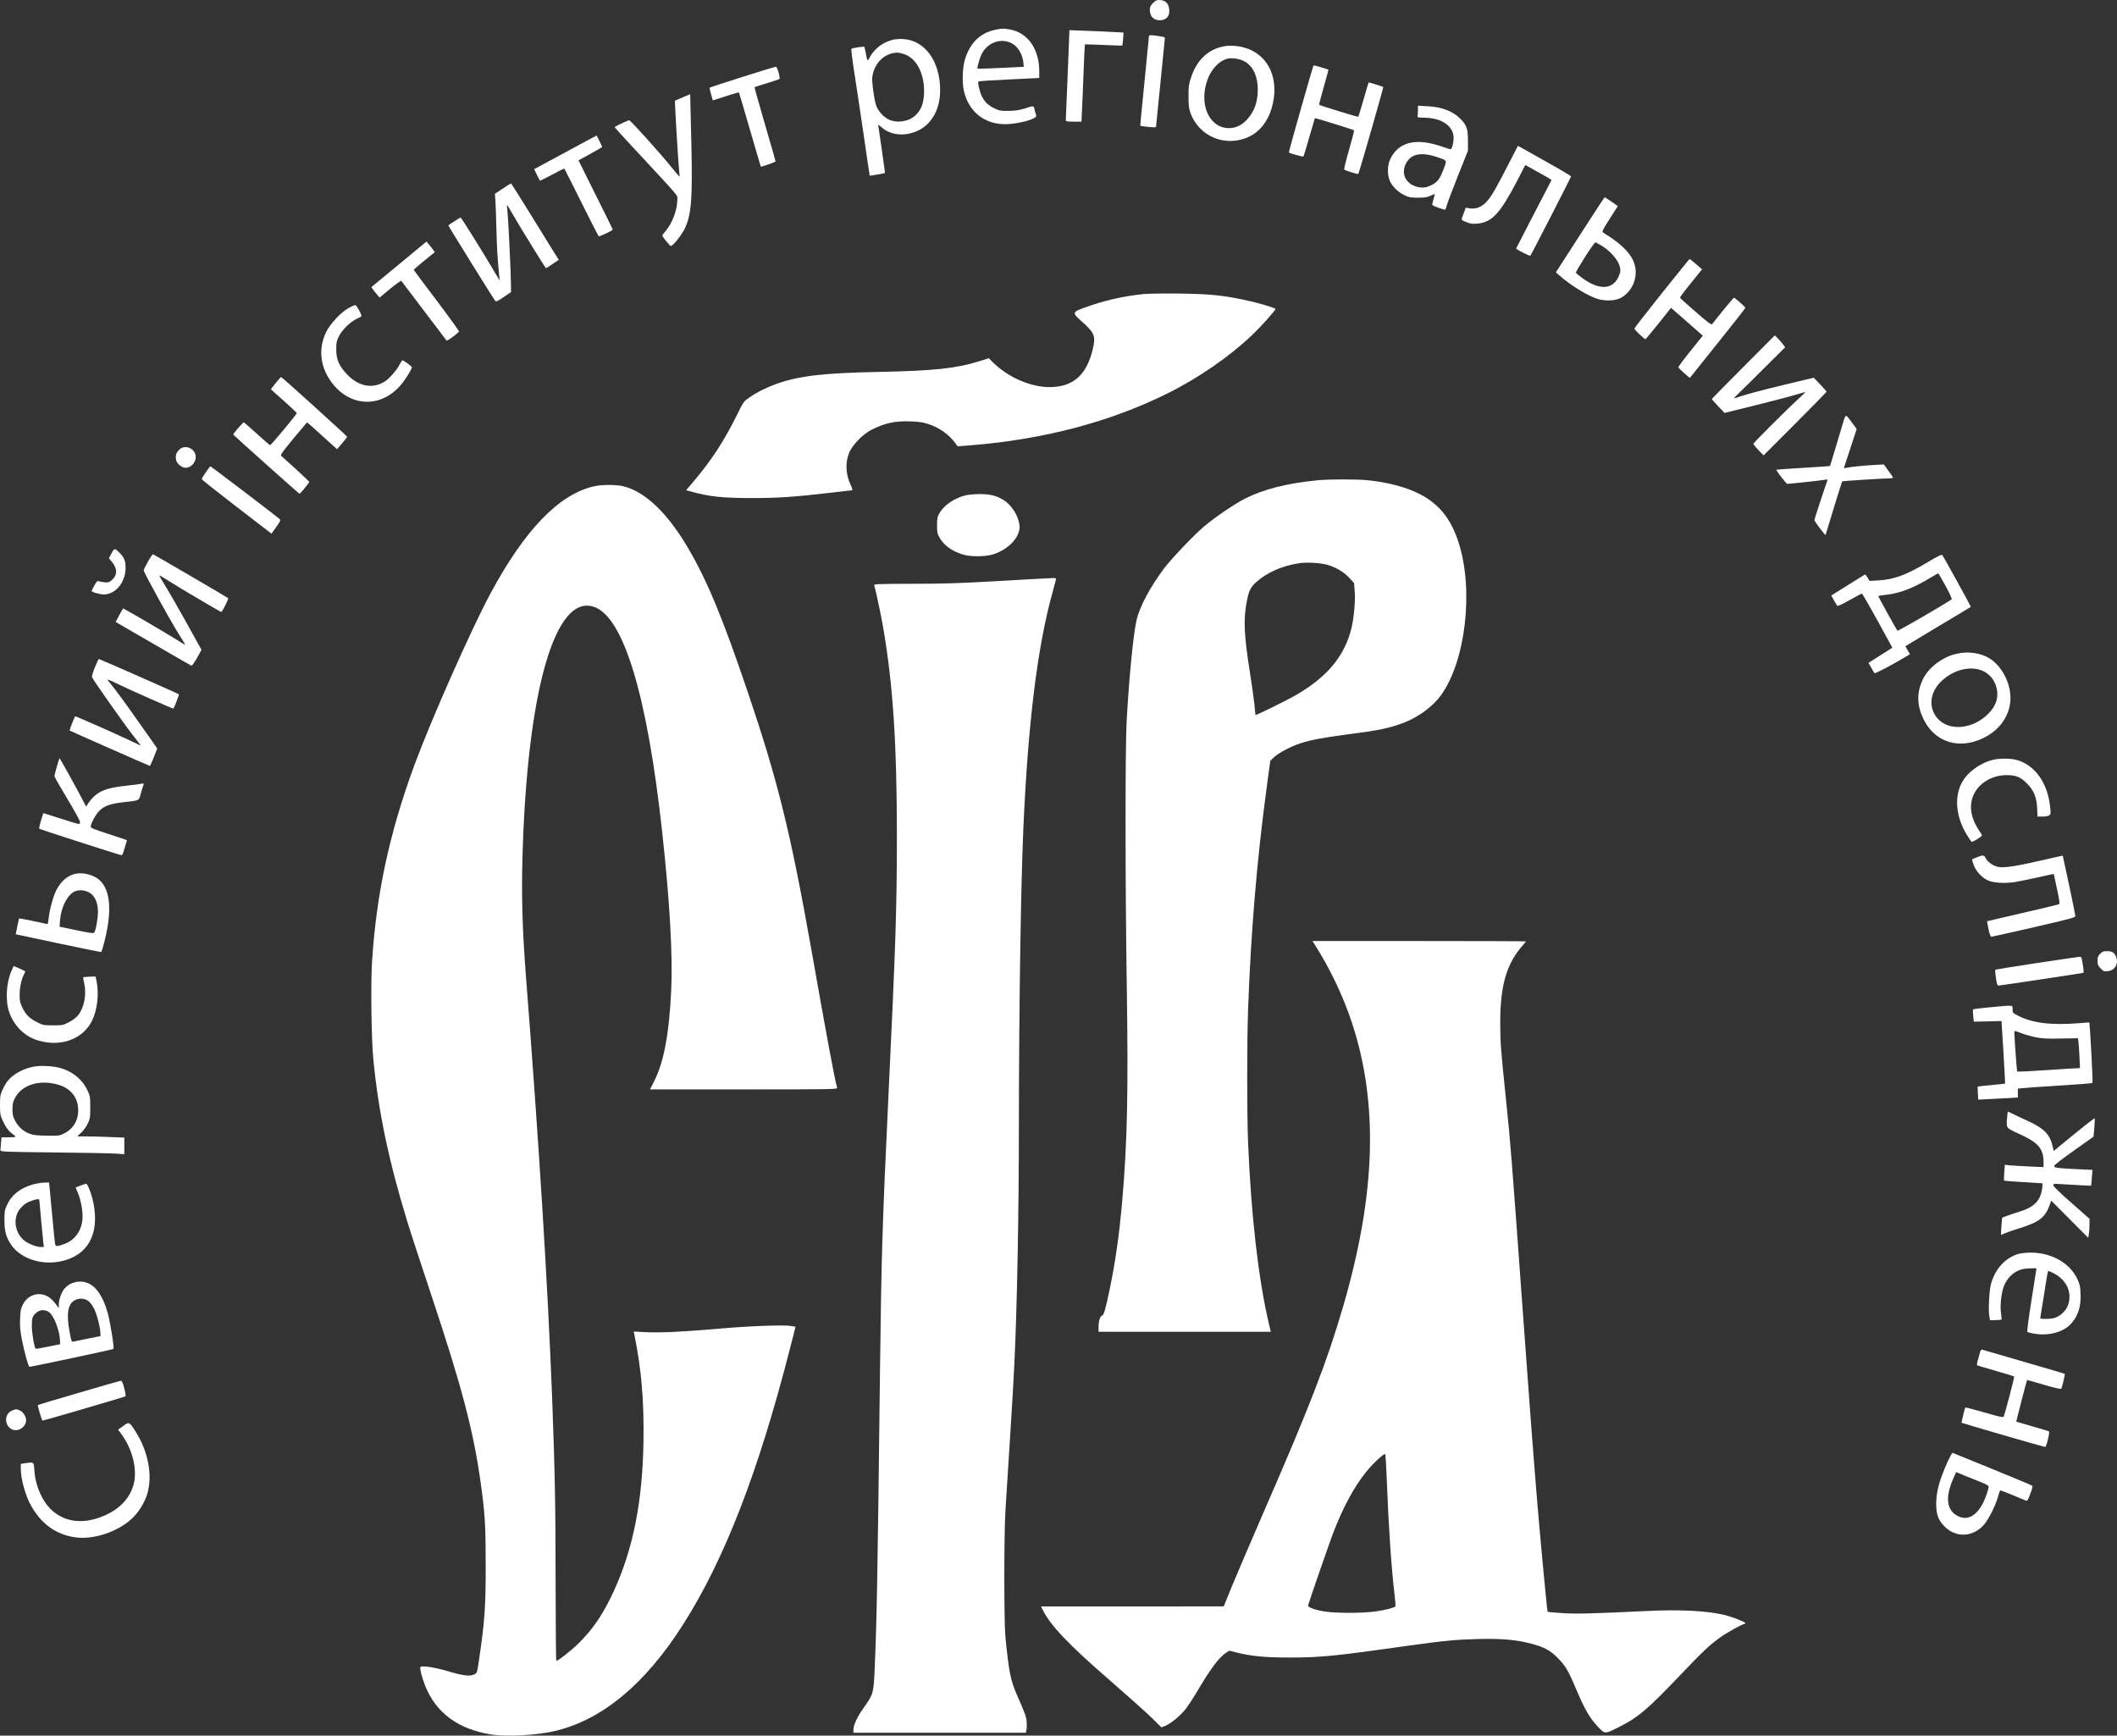 <svg width="222" height="182" viewBox="0 0 222 182" fill="none" xmlns="http://www.w3.org/2000/svg">
<rect x="0" y="0" width="222" height="182" fill="#333333" stroke="none"/>
<path d="M120.895 0.329C120.654 0.58 120.58 0.735 120.58 1.015C120.58 1.721 120.951 2.117 121.628 2.126C122.231 2.126 122.621 1.759 122.621 1.17C122.621 0.406 122.25 0 121.545 0C121.285 0 121.136 0.078 120.895 0.329Z" fill="white"/>
<path d="M104.286 3.141C102.773 3.48 101.725 4.514 101.205 6.176C100.927 7.046 100.871 8.689 101.085 9.568C101.641 11.898 103.506 13.222 105.919 12.999C107.357 12.864 108.777 12.41 108.665 12.12C108.628 12.033 108.563 11.762 108.498 11.53C108.387 11.047 108.471 11.057 107.357 11.405C106.902 11.55 106.429 11.617 105.78 11.627C104.945 11.636 104.796 11.617 104.286 11.366C103.646 11.066 103.247 10.68 102.959 10.09C102.736 9.646 102.504 8.64 102.606 8.544C102.634 8.505 104.091 8.409 105.826 8.331L108.981 8.177V7.442C108.981 5.171 107.793 3.451 105.965 3.103C105.288 2.967 105 2.977 104.286 3.141ZM106.104 4.543C106.773 4.9 107.264 5.741 107.329 6.669L107.357 7.007L104.945 7.123C103.618 7.181 102.523 7.22 102.504 7.2C102.421 7.113 102.801 5.896 103.024 5.519C103.692 4.398 105.028 3.972 106.104 4.543Z" fill="white"/>
<path d="M112.136 3.441C112.136 3.595 112.052 5.702 111.95 8.118C111.848 10.534 111.765 12.574 111.765 12.632C111.765 12.728 111.987 12.757 112.59 12.757H113.407L113.463 11.569C113.5 10.921 113.574 9.104 113.63 7.538C113.695 5.973 113.75 4.668 113.769 4.658C113.778 4.639 114.66 4.668 115.727 4.716C116.785 4.765 117.675 4.794 117.694 4.774C117.712 4.755 117.75 4.446 117.777 4.078L117.814 3.412L116.673 3.354C116.042 3.315 114.762 3.257 113.834 3.228L112.136 3.16V3.441Z" fill="white"/>
<path d="M120.487 3.769C120.487 3.827 120.273 5.973 120.023 8.524C119.763 11.076 119.559 13.183 119.577 13.192C119.596 13.212 119.967 13.26 120.422 13.308C120.978 13.366 121.229 13.366 121.229 13.289C121.229 13.241 121.442 11.143 121.693 8.65C121.943 6.147 122.157 4.059 122.157 3.991C122.157 3.885 121.971 3.837 120.978 3.711C120.635 3.673 120.487 3.692 120.487 3.769Z" fill="white"/>
<path d="M93.494 4.204C92.464 4.503 91.611 5.199 91.165 6.089C90.971 6.465 90.952 6.446 90.785 5.557C90.729 5.238 90.664 4.948 90.646 4.919C90.609 4.851 89.374 5.025 89.282 5.122C89.245 5.161 89.374 6.253 89.579 7.548C89.783 8.843 90.228 11.82 90.572 14.159C90.906 16.497 91.193 18.421 91.202 18.421C91.221 18.45 92.771 18.179 92.798 18.14C92.817 18.131 92.659 17.01 92.464 15.657C92.26 14.303 92.093 13.153 92.093 13.105C92.093 13.066 92.251 13.173 92.436 13.337C93.763 14.555 96.204 14.274 97.493 12.757C98.217 11.907 98.588 10.805 98.588 9.442C98.588 6.446 96.993 4.223 94.728 4.098C94.246 4.069 93.828 4.107 93.494 4.204ZM94.775 5.663C96.12 6.079 96.983 7.77 96.9 9.819C96.853 10.873 96.566 11.597 95.972 12.119C95.239 12.777 94.023 12.941 93.16 12.515C92.622 12.245 92.037 11.578 91.871 11.037C91.648 10.331 91.416 8.601 91.472 8.099C91.639 6.668 92.724 5.576 94.051 5.518C94.181 5.509 94.506 5.576 94.775 5.663Z" fill="white"/>
<path d="M128.503 4.833C126.759 5.094 125.506 6.244 124.885 8.167C124.662 8.843 124.625 9.095 124.634 10.1C124.634 11.037 124.671 11.366 124.829 11.81C125.72 14.352 128.587 15.502 131.027 14.314C132.113 13.782 132.92 12.767 133.338 11.395C134.247 8.389 133.078 5.731 130.508 4.997C129.84 4.804 129.088 4.746 128.503 4.833ZM130.545 6.456C131.408 6.959 131.899 8.012 131.899 9.375C131.899 10.67 131.556 11.656 130.805 12.497C130.239 13.125 129.617 13.434 128.875 13.434C126.805 13.434 125.692 10.941 126.62 8.36C127 7.307 127.77 6.456 128.596 6.186C129.107 6.021 130.016 6.147 130.545 6.456Z" fill="white"/>
<path d="M137.718 6.93C137.616 7.152 135.12 15.947 135.157 15.986C135.24 16.082 136.632 16.459 136.678 16.411C136.716 16.382 136.994 15.464 137.3 14.381C137.606 13.309 137.875 12.41 137.885 12.39C137.922 12.352 141.921 13.598 141.995 13.666C142.023 13.695 141.782 14.623 141.466 15.715C141.151 16.817 140.919 17.745 140.965 17.783C141.067 17.89 142.394 18.296 142.441 18.238C142.524 18.151 145.094 9.172 145.057 9.124C145.002 9.075 143.554 8.621 143.517 8.65C143.508 8.66 143.266 9.462 142.988 10.438C142.71 11.414 142.459 12.226 142.441 12.245C142.403 12.294 138.404 11.066 138.339 10.989C138.311 10.96 138.525 10.129 138.813 9.133C139.1 8.138 139.323 7.316 139.304 7.307C139.258 7.268 137.894 6.862 137.82 6.862C137.783 6.862 137.736 6.891 137.718 6.93Z" fill="white"/>
<path d="M77.878 8.06C76.003 8.65 74.454 9.162 74.426 9.191C74.398 9.22 74.463 9.53 74.565 9.877L74.751 10.525L75.215 10.38C75.474 10.293 76.087 10.1 76.569 9.945C77.061 9.79 77.469 9.675 77.488 9.694C77.507 9.703 78.017 11.453 78.638 13.579C79.251 15.696 79.77 17.445 79.78 17.464C79.835 17.522 81.329 17 81.329 16.923C81.329 16.875 80.828 15.116 80.207 12.999C79.594 10.892 79.103 9.153 79.121 9.143C79.14 9.124 79.706 8.95 80.383 8.737C81.06 8.534 81.663 8.331 81.728 8.292C81.849 8.215 81.524 7.036 81.376 6.997C81.32 6.988 79.752 7.461 77.878 8.06Z" fill="white"/>
<path d="M71.596 10.206C71.169 10.38 70.798 10.544 70.78 10.564C70.743 10.612 71.105 16.768 71.207 17.783C71.253 18.179 71.272 18.518 71.262 18.537C71.253 18.547 70.956 18.199 70.603 17.764C69.351 16.189 66.075 12.555 65.964 12.603C65.157 12.931 64.442 13.279 64.461 13.347C64.479 13.386 65.426 14.439 66.586 15.676C71.466 20.934 71.03 20.422 71.03 20.915C71.03 21.968 70.52 23.369 69.833 24.181C69.62 24.423 69.453 24.655 69.453 24.693C69.453 24.809 70.242 25.795 70.344 25.795C70.557 25.814 71.494 24.635 71.819 23.949C72.496 22.5 72.626 20.905 72.506 15.319C72.459 13.192 72.413 11.095 72.394 10.66L72.376 9.877L71.596 10.206Z" fill="white"/>
<path d="M148.694 11.578C148.694 11.849 148.676 12.129 148.648 12.197C148.602 12.303 148.75 12.332 149.363 12.342C151.209 12.361 152.452 13.241 152.434 14.507C152.425 15 152.248 15.657 152.128 15.657C152.081 15.657 151.682 15.531 151.228 15.377C148.527 14.429 146.681 14.864 145.809 16.643C145.493 17.271 145.456 18.276 145.725 18.923C145.976 19.532 146.579 20.131 147.284 20.47C147.739 20.692 147.943 20.731 148.694 20.731C149.409 20.731 149.659 20.692 150.021 20.518C150.263 20.402 150.457 20.334 150.457 20.363C150.457 20.383 150.392 20.653 150.309 20.943C150.225 21.233 150.179 21.485 150.198 21.494C150.402 21.659 151.506 22.045 151.562 21.977C151.599 21.929 151.682 21.697 151.747 21.456C151.812 21.214 152.332 19.842 152.898 18.411L153.937 15.802V14.739C153.937 13.511 153.816 13.163 153.185 12.496C152.406 11.685 151.209 11.211 149.743 11.143L148.694 11.085V11.578ZM150.689 16.469C151.784 16.836 151.747 16.768 151.395 17.706C151.023 18.701 150.754 19.078 150.198 19.368C149.604 19.668 149.242 19.735 148.694 19.61C147.479 19.339 146.913 18.315 147.386 17.251C147.878 16.15 148.954 15.889 150.689 16.469Z" fill="white"/>
<path d="M59.283 15.976L56.017 17.735L56.295 18.315C56.453 18.634 56.592 18.914 56.62 18.943C56.638 18.962 57.214 18.682 57.9 18.315C58.578 17.938 59.153 17.657 59.181 17.686C59.209 17.715 60.007 19.3 60.962 21.214C61.918 23.128 62.734 24.732 62.772 24.771C62.837 24.848 64.256 24.172 64.256 24.065C64.256 24.036 63.449 22.393 62.456 20.422L60.665 16.817L61.899 16.14C62.586 15.763 63.143 15.435 63.143 15.406C63.143 15.348 62.586 14.207 62.558 14.207C62.549 14.207 61.074 15 59.283 15.976Z" fill="white"/>
<path d="M158.372 16.855C156.823 19.871 156.424 20.567 155.895 21.146C155.385 21.717 154.735 21.968 154.086 21.842L153.705 21.775L153.529 22.268C153.427 22.538 153.325 22.828 153.288 22.925C153.241 23.05 153.343 23.128 153.77 23.292C154.216 23.466 154.42 23.495 154.939 23.447C156.47 23.302 157.315 22.384 159.143 18.875L159.95 17.3L160.933 17.851C161.472 18.15 162.093 18.498 162.316 18.624L162.706 18.866L162.223 19.803C161.963 20.315 161.128 21.92 160.367 23.379C159.616 24.838 158.994 26.047 158.994 26.056C158.994 26.153 160.414 26.878 160.479 26.81C160.599 26.675 164.747 18.595 164.747 18.498C164.747 18.45 163.494 17.706 161.963 16.855L159.18 15.29L158.372 16.855Z" fill="white"/>
<path d="M52.723 19.774L51.897 20.325L51.953 21.059C51.98 21.465 52.027 22.789 52.055 24.017C52.11 26.017 52.166 27.052 52.342 28.849L52.398 29.429L51.776 28.376C50.728 26.578 48.371 22.809 48.297 22.809C48.25 22.809 47.137 23.524 47.016 23.63C46.979 23.659 51.804 31.42 51.943 31.565C52.027 31.652 52.25 31.546 52.825 31.149L53.586 30.627V29.98C53.586 28.83 53.307 23.07 53.224 22.277C53.178 21.852 53.15 21.494 53.159 21.475C53.178 21.465 53.493 21.987 53.864 22.635C54.606 23.92 57.195 28.124 57.26 28.124C57.279 28.124 57.585 27.931 57.938 27.689L58.596 27.245L58.058 26.394C57.771 25.921 56.657 24.123 55.581 22.383C54.514 20.654 53.614 19.242 53.586 19.233C53.558 19.233 53.168 19.474 52.723 19.774Z" fill="white"/>
<path d="M165.693 24.626L163.16 28.559L163.466 28.83C164.682 29.922 166.621 31.101 167.623 31.372C168.486 31.604 169.507 31.526 170.054 31.188C171.391 30.376 171.901 28.666 171.242 27.274C170.787 26.336 169.785 25.409 168.124 24.394C167.967 24.297 168.013 24.181 168.802 22.944L169.655 21.61L168.987 21.146C168.616 20.895 168.301 20.683 168.273 20.683C168.245 20.692 167.085 22.461 165.693 24.626ZM167.976 25.776C169.201 26.549 170.027 27.718 169.906 28.492C169.878 28.675 169.739 29.033 169.6 29.265C168.932 30.386 167.577 30.357 165.972 29.188C165.61 28.927 165.294 28.666 165.257 28.617C165.192 28.492 167.15 25.418 167.299 25.418C167.354 25.418 167.66 25.583 167.976 25.776Z" fill="white"/>
<path d="M41.838 27.718L38.943 30.105L39.11 30.347C39.203 30.482 39.398 30.724 39.547 30.898L39.806 31.207L40.91 30.289C41.523 29.787 42.052 29.41 42.08 29.448C42.117 29.487 43.184 30.898 44.446 32.57C45.708 34.242 46.784 35.653 46.821 35.701C46.886 35.779 47.573 35.295 48.139 34.783C48.185 34.754 47.127 33.285 45.8 31.526C44.464 29.767 43.379 28.317 43.379 28.288C43.379 28.269 43.88 27.844 44.483 27.341L45.596 26.442L45.42 26.201C45.327 26.056 45.132 25.814 44.984 25.64L44.724 25.331L41.838 27.718Z" fill="white"/>
<path d="M174.267 30.753C172.69 32.725 171.4 34.387 171.391 34.455C171.381 34.561 172.43 35.566 172.551 35.566C172.578 35.566 173.2 34.831 173.924 33.923L175.232 32.28L176.902 33.739L178.563 35.199L177.274 36.803C176.559 37.692 175.993 38.456 176.002 38.514C176.021 38.62 177.181 39.664 177.218 39.616C177.236 39.596 178.545 37.953 180.131 35.972C181.727 33.991 183.026 32.328 183.026 32.28C183.026 32.183 181.932 31.217 181.829 31.217C181.774 31.217 179.946 33.44 179.547 33.991C179.473 34.097 179.092 33.807 177.83 32.715C176.939 31.942 176.197 31.275 176.179 31.227C176.151 31.149 176.605 30.56 178.081 28.743L178.489 28.24L177.858 27.699C177.515 27.399 177.209 27.158 177.181 27.158C177.153 27.158 175.845 28.781 174.267 30.753Z" fill="white"/>
<path d="M119.884 30.84C117.675 31.072 115.727 31.526 113.62 32.299C112.451 32.725 112.433 32.821 113.407 33.681C114.789 34.899 114.929 35.257 114.585 36.658C113.926 39.364 112.507 40.592 110.039 40.592C108.09 40.592 105.724 39.567 104.174 38.04L103.692 37.567L102.736 37.866C100.314 38.63 97.967 38.881 92.279 38.997C86.34 39.113 83.844 39.403 81.45 40.244C80.42 40.611 79.418 41.104 78.565 41.694C77.999 42.08 77.962 42.128 77.34 43.395C75.92 46.284 74.547 48.372 72.533 50.72L71.949 51.407L72.301 51.503C74.38 52.083 75.725 52.228 78.917 52.228C81.757 52.218 83.287 52.112 87.203 51.658C88.317 51.523 89.282 51.416 89.347 51.416C89.421 51.416 89.384 51.233 89.207 50.856C88.66 49.706 88.623 48.42 89.087 47.386C89.439 46.613 90.46 45.569 91.305 45.115C92.687 44.38 93.856 44.119 95.508 44.187C96.473 44.226 96.826 44.284 97.466 44.506C98.598 44.902 99.516 45.579 100.184 46.477L100.426 46.806L101.845 46.69C109.426 46.081 116.339 44.264 122.342 41.297C125.692 39.645 128.968 37.373 131.417 35.025C132.299 34.174 133.755 32.541 133.755 32.396C133.755 32.29 131.853 31.729 130.508 31.449C128.179 30.956 126.741 30.821 123.641 30.782C122.036 30.763 120.347 30.792 119.884 30.84Z" fill="white"/>
<path d="M36.559 32.299C35.714 32.773 34.582 34 34.165 34.889C33.339 36.668 33.59 38.591 34.879 40.234C36.819 42.699 39.955 42.766 42.005 40.398C42.479 39.857 43.193 38.717 43.193 38.514C43.193 38.417 42.33 37.789 42.2 37.789C42.154 37.789 42.024 37.992 41.894 38.243C41.616 38.794 40.855 39.664 40.4 39.973C39.083 40.833 37.589 40.543 36.336 39.2C35.529 38.311 35.26 37.683 35.26 36.629C35.26 35.914 35.297 35.74 35.529 35.286C35.863 34.609 36.67 33.807 37.338 33.469C37.626 33.334 37.876 33.198 37.895 33.179C37.997 33.102 37.394 31.99 37.264 31.99C37.181 31.99 36.865 32.135 36.559 32.299Z" fill="white"/>
<path d="M182.831 38.466C181.022 40.283 179.537 41.79 179.519 41.829C179.509 41.868 179.806 42.215 180.178 42.602L180.846 43.298L184.14 42.486C185.949 42.032 187.851 41.539 188.362 41.375C188.872 41.22 189.299 41.104 189.317 41.114C189.327 41.133 189.02 41.442 188.621 41.8C187.536 42.776 183.88 46.429 183.871 46.536C183.861 46.594 184.103 46.893 184.399 47.193L184.938 47.753L188.232 44.458C190.041 42.641 191.526 41.123 191.544 41.085C191.554 41.056 191.257 40.708 190.885 40.321L190.199 39.606L187.304 40.302C184.724 40.911 182.748 41.452 181.95 41.752C181.755 41.829 181.903 41.645 182.469 41.104C182.906 40.688 184.149 39.461 185.225 38.379L187.202 36.417L186.933 36.059C186.784 35.866 186.543 35.586 186.394 35.441L186.116 35.17L182.831 38.466Z" fill="white"/>
<path d="M28.904 40.176L28.403 40.814L28.858 41.23C29.117 41.462 29.73 42.013 30.222 42.448C30.713 42.892 31.122 43.288 31.122 43.327C31.131 43.433 28.431 46.681 28.329 46.681C28.282 46.681 27.661 46.149 26.946 45.492C26.222 44.844 25.61 44.303 25.573 44.284C25.499 44.255 24.413 45.511 24.459 45.569C24.877 45.995 31.372 51.793 31.419 51.784C31.521 51.735 32.43 50.614 32.43 50.537C32.43 50.498 31.79 49.889 31.02 49.184C30.24 48.478 29.544 47.86 29.479 47.792C29.368 47.686 29.795 47.135 32.198 44.284C32.207 44.274 32.922 44.902 33.776 45.685L35.344 47.106L35.882 46.478C36.179 46.139 36.411 45.83 36.392 45.792C36.364 45.685 29.554 39.529 29.479 39.538C29.442 39.538 29.182 39.828 28.904 40.176Z" fill="white"/>
<path d="M193.159 44.709C192.945 45.395 192.593 46.603 192.351 47.406C192.119 48.198 191.915 48.855 191.906 48.865C191.897 48.884 190.635 48.962 189.104 49.058C187.573 49.145 186.302 49.242 186.283 49.252C186.218 49.31 187.313 50.74 187.424 50.74C187.666 50.74 191.257 50.353 191.461 50.295C191.637 50.257 191.665 50.276 191.618 50.421C191.386 51.03 190.264 54.461 190.264 54.529C190.264 54.664 191.414 56.191 191.442 56.094C191.693 55.215 193.149 50.508 193.177 50.479C193.214 50.431 197.483 50.17 198.179 50.16C198.373 50.16 198.522 50.121 198.503 50.063C198.494 50.015 198.271 49.687 198.012 49.339L197.548 48.701L196.49 48.759C195.488 48.817 194.3 48.933 193.641 49.049L193.354 49.097L194.031 47.038L194.699 44.98L194.235 44.352C193.483 43.337 193.576 43.308 193.159 44.709Z" fill="white"/>
<path d="M18.808 47.145C18.483 47.464 18.381 47.754 18.456 48.169C18.521 48.527 18.799 48.836 19.198 49C19.736 49.203 20.367 48.778 20.506 48.121C20.71 47.183 19.495 46.478 18.808 47.145Z" fill="white"/>
<path d="M21.573 49.532C21.341 49.87 21.156 50.189 21.156 50.247C21.156 50.295 22.798 51.6 24.812 53.146L28.468 55.959L28.969 55.263C29.358 54.712 29.442 54.547 29.349 54.451C29.08 54.19 22.13 48.903 22.065 48.903C22.028 48.913 21.805 49.193 21.573 49.532Z" fill="white"/>
<path d="M138.163 50.363C134.962 50.672 132.475 51.31 130.536 52.296C129.469 52.847 127.511 54.161 126.332 55.147C125.302 55.998 122.834 58.588 122.064 59.612C120.626 61.535 119.531 63.575 119.197 64.976C118.863 66.339 118.408 70.9 118.148 75.578C117.991 78.439 117.991 92.337 118.158 103.316C118.325 114.43 118.223 119.669 117.694 125.786C117.378 129.478 116.951 132.445 116.311 135.47C115.894 137.432 115.745 137.906 115.56 137.964C115.355 138.032 115.198 138.563 115.198 139.191V139.655H124.235H133.264L133.041 138.718C131.955 134.05 131.185 127.352 130.879 119.746C130.758 116.818 130.758 109.221 130.879 105.877C131.176 97.73 131.807 90.124 132.837 82.537L133.208 79.782L133.579 79.425C134.052 78.971 135.352 78.275 136.326 77.956C137.458 77.588 138.646 77.366 141.179 77.028C144.686 76.574 145.651 76.371 147.219 75.781C148.741 75.201 150.244 74.09 151.098 72.92C153.696 69.335 154.559 61.903 152.963 56.906C152.165 54.422 150.94 52.886 148.927 51.832C147.581 51.117 145.53 50.566 143.461 50.363C142.292 50.237 139.397 50.247 138.163 50.363ZM139.119 59.206C140.028 59.448 140.91 59.96 141.476 60.579L141.995 61.139L142.06 61.97C142.144 62.956 141.995 64.667 141.745 65.769C141.03 68.842 139.072 71.152 135.509 73.104C134.47 73.674 131.705 75.018 131.659 74.979C131.649 74.96 131.594 74.447 131.538 73.839C131.473 73.23 131.269 71.703 131.065 70.456C130.452 66.609 130.378 64.879 130.749 63.043C130.963 61.951 131.13 61.613 131.668 61.1C132.818 60.047 134.442 59.322 136.289 59.051C137.022 58.945 138.432 59.023 139.119 59.206Z" fill="white"/>
<path d="M62.308 50.991C58.634 51.812 55.024 55.543 51.415 62.27C49.364 66.087 45.198 75.51 43.435 80.285C40.828 87.379 39.454 93.796 39.009 100.929C38.87 103.2 38.944 108.921 39.148 111.048C39.668 116.498 40.753 121.698 42.693 128.038C43.027 129.14 44.112 132.455 45.096 135.403C48.483 145.56 49.642 149.996 50.431 155.65C50.858 158.753 50.932 160.038 50.932 164.059C50.941 168.446 50.83 170.012 50.227 174.091C50.041 175.366 50.023 175.434 49.772 175.56C49.318 175.811 48.612 175.734 47.054 175.27C45.55 174.825 44.205 174.622 44.084 174.815C44.001 174.96 44.242 175.888 44.576 176.748C45.708 179.609 48.046 181.339 51.517 181.88C53.15 182.141 56.416 181.958 58.253 181.503C63.199 180.305 67.662 176.584 71.624 170.36C75.957 163.566 79.502 154.423 82.796 141.588L83.427 139.124L82.954 139.046C82.221 138.911 78.574 139.046 75.503 139.317C71.624 139.655 69.267 139.771 67.746 139.694L66.456 139.626L66.521 139.955C67.263 143.56 67.551 146.942 67.477 151.233C67.374 157.496 66.382 162.454 64.359 166.861C63.255 169.249 62.243 170.756 60.712 172.283C59.951 173.037 58.532 174.158 58.337 174.158C58.3 174.158 58.272 170.428 58.263 165.866C58.263 157.892 58.188 154.201 57.901 146.614C57.437 134.62 56.527 119.968 55.154 102.398C54.783 97.546 54.672 93.96 54.792 89.805C55.284 72.418 58.207 62.221 62.299 63.642C65.398 64.715 67.876 72.901 69.444 87.282C70.242 94.608 70.566 100.262 70.381 103.944C70.167 108.457 69.601 111.434 68.571 113.435L68.163 114.237H77.999C87.324 114.237 87.834 114.227 87.788 114.063C87.547 113.29 86.721 108.844 85.051 99.392C82.907 87.33 81.562 81.86 78.453 72.679C75.735 64.647 74.111 60.752 72.014 57.234C69.917 53.717 67.597 51.532 65.37 50.991C64.628 50.807 63.125 50.807 62.308 50.991Z" fill="white"/>
<path d="M101.187 51.958C100.008 52.276 98.978 53.001 98.514 53.813C98.291 54.209 98.264 54.364 98.264 55.089C98.264 55.804 98.291 55.968 98.514 56.355C98.978 57.186 99.795 57.776 100.955 58.143C101.78 58.404 103.349 58.385 104.202 58.114C105.835 57.582 107.042 56.229 106.912 55.069C106.791 54.074 106.077 52.943 105.204 52.412C104.481 51.967 103.775 51.803 102.69 51.812C102.142 51.812 101.465 51.88 101.187 51.958Z" fill="white"/>
<path d="M11.691 58.027L11.422 58.539L11.765 58.955C12.332 59.651 12.313 60.318 11.71 60.849C11.469 61.062 11.357 61.091 10.958 61.062C10.698 61.033 10.42 60.984 10.336 60.946C10.216 60.888 10.114 60.994 9.891 61.4C9.733 61.69 9.604 61.951 9.604 61.98C9.604 62.086 10.494 62.337 10.893 62.337C12.118 62.328 13.157 61.062 13.167 59.583C13.176 58.829 13.046 58.491 12.563 57.998C12.044 57.457 11.988 57.457 11.691 58.027Z" fill="white"/>
<path d="M15.524 58.877C15.291 59.322 15.078 59.728 15.06 59.786C15.023 59.931 17.899 65.169 18.743 66.484C19.133 67.083 19.43 67.595 19.421 67.614C19.402 67.624 19.031 67.411 18.604 67.131C17.611 66.493 12.935 63.758 12.898 63.806C12.888 63.826 12.703 64.145 12.499 64.522L12.127 65.218L16.043 67.489C18.196 68.745 20.005 69.779 20.079 69.799C20.144 69.818 20.386 69.48 20.664 68.987L21.128 68.136L19.616 65.411C18.78 63.903 17.778 62.154 17.379 61.516C16.99 60.878 16.683 60.346 16.702 60.327C16.711 60.308 17.184 60.588 17.732 60.946C18.632 61.526 23.123 64.174 23.206 64.174C23.299 64.174 23.995 62.792 23.93 62.724C23.847 62.647 16.238 58.201 16.052 58.124C16.006 58.104 15.765 58.443 15.524 58.877Z" fill="white"/>
<path d="M202.141 58.955C199.932 60.279 198.606 60.772 197.028 60.859L196.045 60.917L195.84 60.559C195.72 60.366 195.599 60.221 195.571 60.24C195.534 60.26 194.727 60.762 193.771 61.361L192.036 62.444L192.314 62.946C192.472 63.227 192.639 63.488 192.676 63.536C192.713 63.575 193.298 63.304 193.966 62.927C194.634 62.55 195.21 62.241 195.247 62.241C195.312 62.241 196.694 64.696 198.086 67.276L198.439 67.924L197.186 68.716L195.943 69.509L196.221 70.002C196.369 70.282 196.536 70.543 196.574 70.591C196.638 70.659 198.411 69.731 199.886 68.842L200.285 68.6L200.044 68.185L199.812 67.769L200.675 67.238C201.148 66.948 202.688 66.029 204.089 65.189C205.491 64.348 206.65 63.652 206.669 63.642C206.706 63.604 203.82 58.375 203.681 58.211C203.607 58.124 203.236 58.298 202.141 58.955ZM204.024 61.439C204.414 62.164 204.711 62.792 204.674 62.831C204.423 63.072 199.042 66.204 198.977 66.136C198.865 66.02 196.926 62.511 196.963 62.492C196.982 62.483 197.409 62.415 197.91 62.357C199.348 62.173 200.73 61.622 202.558 60.511C202.92 60.298 203.226 60.115 203.254 60.124C203.282 60.124 203.625 60.714 204.024 61.439Z" fill="white"/>
<path d="M109.398 60.666C108.99 60.685 106.652 60.81 104.202 60.956C100.704 61.158 98.885 61.216 95.693 61.216C92.13 61.226 91.638 61.245 91.676 61.371C91.861 62.009 92.418 64.618 92.641 65.962C93.652 71.906 94.051 78.014 94.051 87.659C94.051 95.265 93.93 98.909 93.16 115.059C92.52 128.56 92.427 131.614 92.279 143.908C92.028 165.354 91.954 169.587 91.722 175.018C91.611 177.551 91.583 177.667 90.553 179.107C89.894 180.025 89.504 180.875 89.495 181.378V181.697H98.542H107.58L107.645 181.349C107.682 181.156 107.682 180.769 107.654 180.479C107.608 179.986 107.496 179.687 106.578 177.58C105.974 176.188 105.789 175.231 105.436 171.694C105.279 170.118 105.279 160.937 105.436 158.405C105.501 157.371 105.715 153.93 105.919 150.77C106.123 147.609 106.327 144.101 106.373 142.99C106.661 136.997 106.847 127.004 106.847 117.668C106.856 105.655 107.051 92.946 107.311 86.934C107.802 75.791 108.786 67.846 110.373 62.125C110.577 61.39 110.744 60.752 110.744 60.694C110.744 60.646 110.605 60.608 110.447 60.617C110.28 60.627 109.807 60.646 109.398 60.666Z" fill="white"/>
<path d="M205.064 68.581C203.607 68.948 202.206 70.04 201.631 71.258C200.991 72.621 201 73.916 201.677 75.346C202.735 77.588 204.953 78.506 207.328 77.665C209.249 76.989 210.529 75.549 210.789 73.78C211.04 72.099 210.13 70.04 208.729 69.103C207.755 68.455 206.363 68.252 205.064 68.581ZM208.043 70.407C208.84 70.813 209.36 71.625 209.444 72.572C209.509 73.374 209.221 74.099 208.553 74.795C206.929 76.486 204.359 76.728 203.153 75.307C202.215 74.186 202.364 72.64 203.524 71.49C204.823 70.195 206.734 69.74 208.043 70.407Z" fill="white"/>
<path d="M9.947 69.982C9.752 70.466 9.613 70.93 9.641 70.997C9.743 71.277 13.018 75.926 13.89 77.038C14.391 77.675 14.781 78.188 14.763 78.188C14.744 78.188 14.326 77.985 13.825 77.743C12.526 77.115 7.924 75.076 7.878 75.114C7.803 75.192 7.274 76.564 7.302 76.603C7.358 76.651 15.653 80.314 15.718 80.314C15.746 80.314 15.932 79.898 16.136 79.396L16.488 78.487L16.034 77.83C14.113 75.085 12.545 72.901 12.025 72.244C11.691 71.819 11.357 71.393 11.283 71.306C11.209 71.2 11.589 71.345 12.229 71.664C13.612 72.341 18.149 74.351 18.186 74.302C18.279 74.206 18.799 72.843 18.753 72.805C18.697 72.737 10.448 69.103 10.364 69.103C10.327 69.103 10.142 69.499 9.947 69.982Z" fill="white"/>
<path d="M6.236 79.511C6.161 79.647 5.707 81.251 5.707 81.386C5.707 81.454 6.31 82.517 7.052 83.754C7.795 84.982 8.398 86.084 8.398 86.2C8.398 86.325 8.342 86.402 8.24 86.402C8.147 86.393 7.284 86.141 6.31 85.823L4.547 85.262L4.296 86.045C4.167 86.48 4.083 86.866 4.111 86.905C4.167 86.953 11.989 89.486 12.592 89.64C12.833 89.708 12.842 89.688 13.074 88.915C13.204 88.49 13.316 88.123 13.316 88.103C13.316 88.094 12.462 87.804 11.413 87.466C9.984 87.002 9.511 86.818 9.511 86.702C9.511 86.383 9.994 85.475 10.374 85.069C10.884 84.528 11.525 84.286 12.944 84.121C14.68 83.928 14.55 83.996 14.772 83.184C14.884 82.797 15.004 82.401 15.041 82.305C15.097 82.15 15.079 82.131 14.884 82.179C14.763 82.208 14.021 82.305 13.241 82.392C11.636 82.566 10.838 82.788 10.198 83.242C9.799 83.513 9.261 84.131 9.103 84.489C9.066 84.566 9.029 84.576 9.001 84.518C8.268 83.078 6.273 79.454 6.236 79.511Z" fill="white"/>
<path d="M208.915 79.695C207.467 80.091 206.168 81.106 205.63 82.266C204.925 83.783 205.166 85.774 206.27 87.572C206.493 87.93 206.706 88.239 206.753 88.268C206.799 88.297 207.068 88.171 207.365 87.978C207.885 87.649 207.894 87.63 207.755 87.427C206.743 85.997 206.456 84.74 206.873 83.561C207.365 82.208 208.803 81.28 210.436 81.28C211.42 81.28 211.912 81.493 212.589 82.189C213.304 82.933 213.563 83.58 213.628 84.779L213.665 85.629H214.194C214.501 85.629 214.798 85.571 214.9 85.494C215.067 85.368 215.076 85.31 214.965 84.431C214.677 82.015 213.331 80.188 211.466 79.686C210.789 79.502 209.592 79.512 208.915 79.695Z" fill="white"/>
<path d="M207.291 89.901C207.04 90.007 206.818 90.104 206.799 90.114C206.79 90.133 206.864 90.394 206.966 90.694C207.198 91.332 207.783 91.989 208.414 92.298C208.952 92.578 210.167 92.656 211.244 92.501C211.671 92.433 212.775 92.211 213.684 92.008C214.603 91.796 215.364 91.631 215.373 91.65C215.382 91.66 215.531 92.366 215.707 93.216C216.004 94.598 216.022 94.772 215.883 94.83C215.8 94.869 214.083 95.275 212.07 95.739C210.056 96.203 208.395 96.589 208.377 96.599C208.367 96.609 208.432 96.985 208.525 97.43C208.646 97.99 208.738 98.242 208.831 98.232C208.905 98.222 210.91 97.778 213.304 97.227C216.811 96.425 217.637 96.203 217.637 96.077C217.637 95.99 217.34 94.521 216.978 92.82L216.31 89.718L215.976 89.795C211.123 90.916 210.047 91.09 209.323 90.848C208.85 90.694 208.395 90.326 208.219 89.969C208.052 89.65 207.931 89.64 207.291 89.901Z" fill="white"/>
<path d="M7.98 91.612C7.136 91.766 6.403 92.375 5.892 93.371C5.577 93.989 5.196 95.4 5.094 96.347C5.048 96.831 5.002 96.937 4.881 96.889C4.565 96.792 2.042 96.28 2.004 96.309C1.986 96.328 1.902 96.715 1.81 97.159L1.652 97.971L6.069 98.909C8.5 99.421 10.532 99.836 10.597 99.836C10.652 99.836 10.847 99.208 11.042 98.358C11.803 95.139 11.506 92.975 10.17 92.085C9.548 91.679 8.685 91.496 7.98 91.612ZM9.326 93.574C9.938 93.893 10.272 94.627 10.272 95.632C10.272 96.299 10.059 97.507 9.892 97.787C9.836 97.894 9.446 97.846 8.026 97.546L6.245 97.179L6.291 96.55C6.393 95.265 6.932 94.076 7.646 93.583C8.073 93.284 8.769 93.284 9.326 93.574Z" fill="white"/>
<path d="M137.801 98.938C139.481 101.576 140.845 104.437 141.782 107.278C144.566 115.744 144.269 125.245 140.863 136.949C139.184 142.719 137.365 147.435 132.624 158.308C131.204 161.575 129.654 165.199 129.181 166.349L128.327 168.446L118.742 168.456H109.167L109.343 168.813C110.15 170.447 112.099 172.496 116.497 176.304C118.306 177.879 120.246 179.609 120.793 180.15L121.795 181.136L122.185 180.981C122.769 180.749 123.809 179.889 124.356 179.184C124.616 178.836 125.098 178.111 125.423 177.56C126.936 174.989 127.826 173.791 128.606 173.288L128.912 173.095L129.682 173.288C131.315 173.684 132.651 173.81 135.287 173.81C138.488 173.81 139.963 173.665 147.674 172.573C151.293 172.061 152.731 171.925 155.051 171.868C157.472 171.81 159.041 171.945 160.618 172.37C161.973 172.728 162.622 173.085 163.448 173.955C164.228 174.767 164.487 175.231 165.452 177.512C166.195 179.271 166.742 180.198 167.549 181.049C168.301 181.851 168.273 181.851 169.721 181.126C171.743 180.121 172.718 179.3 175.975 175.888C178.638 173.095 179.296 172.476 180.456 171.655C181.152 171.162 182.739 170.292 182.924 170.292C182.98 170.292 183.027 170.253 183.027 170.205C183.027 170.089 181.774 169.587 180.985 169.384C179.176 168.92 176.253 168.755 172.773 168.929C166.956 169.21 165.248 169.248 163.791 169.152C162.984 169.103 162.307 169.036 162.288 169.016C162.242 168.968 161.537 161.517 161.221 157.728C160.813 152.799 160.377 147.126 159.597 136.272C158.558 121.882 158.382 119.591 157.927 115.3C157.38 110.033 157.324 109.366 157.324 107.191C157.324 103.296 158.001 101.006 159.727 99.082C159.885 98.909 160.015 98.744 160.015 98.715C160.015 98.696 154.976 98.677 148.825 98.677H137.634L137.801 98.938ZM145.438 155.457C145.623 160.212 145.892 164.232 146.236 167.18C146.319 167.837 146.356 168.408 146.329 168.446C146.254 168.582 145.206 168.852 144.176 168.987C142.867 169.171 140.093 169.171 138.942 168.987C137.894 168.823 137.133 168.553 137.17 168.35C137.254 168.011 139.304 162.087 139.759 160.869C140.798 158.134 141.986 155.921 143.239 154.374C143.953 153.476 145.159 152.354 145.261 152.48C145.299 152.519 145.373 153.862 145.438 155.457Z" fill="white"/>
<path d="M220.226 100.02C220.003 100.252 219.957 100.387 219.957 100.755C219.957 101.141 220.003 101.257 220.281 101.547C220.588 101.866 220.643 101.885 221.042 101.837C221.84 101.75 222.23 100.967 221.859 100.223C221.673 99.856 221.46 99.74 220.931 99.74C220.578 99.74 220.448 99.788 220.226 100.02Z" fill="white"/>
<path d="M213.582 100.987C211.216 101.344 209.267 101.663 209.239 101.692C209.211 101.721 209.239 102.108 209.304 102.552C209.416 103.268 209.453 103.364 209.61 103.345C210.297 103.268 218.435 102.04 218.481 102.011C218.509 101.982 218.5 101.741 218.462 101.46C218.416 101.18 218.351 100.803 218.323 100.629C218.286 100.388 218.231 100.32 218.073 100.33C217.961 100.339 215.939 100.629 213.582 100.987Z" fill="white"/>
<path d="M1.197 101.818C0.65 103.064 0.548 104.968 0.975 106.167C1.494 107.607 2.608 108.699 3.99 109.105C6.431 109.83 8.75 108.95 9.687 106.959C10.207 105.867 10.393 104.214 10.133 102.929L10.021 102.398L9.381 102.417C9.029 102.436 8.732 102.455 8.713 102.465C8.704 102.484 8.75 102.774 8.834 103.122C9.094 104.301 8.825 105.684 8.166 106.486C7.962 106.727 7.581 107.008 7.21 107.201C6.625 107.5 6.542 107.52 5.568 107.52C4.621 107.52 4.501 107.5 3.944 107.22C3.118 106.814 2.7 106.408 2.348 105.664C2.097 105.123 2.051 104.939 2.06 104.301C2.06 103.538 2.264 102.61 2.533 102.137C2.617 101.992 2.663 101.856 2.635 101.837C2.617 101.827 2.339 101.692 2.014 101.547L1.429 101.296L1.197 101.818Z" fill="white"/>
<path d="M208.664 105.626C207.736 105.713 206.957 105.809 206.919 105.848C206.882 105.877 206.882 106.186 206.919 106.524L206.984 107.133L208.441 107.104L209.889 107.066L210.093 110.342C210.195 112.14 210.278 113.618 210.269 113.628C210.26 113.638 209.731 113.696 209.091 113.754C208.46 113.812 207.819 113.879 207.662 113.899L207.383 113.947L207.411 114.633L207.448 115.31L208.571 115.252C209.193 115.223 210.13 115.174 210.659 115.145L211.605 115.087V114.623V114.159L212.004 114.111C212.218 114.082 213.962 113.957 215.874 113.841C217.785 113.725 219.39 113.599 219.427 113.56C219.492 113.502 219.158 107.278 219.093 107.22C219.084 107.211 218.639 107.24 218.101 107.288C215.085 107.529 213.118 107.288 211.587 106.486C211.067 106.225 211.049 106.196 211.049 105.828C211.049 105.374 211.243 105.384 208.664 105.626ZM213.507 108.776C214.138 108.902 214.742 108.931 216.115 108.902L217.906 108.873L217.952 109.211C217.98 109.395 218.026 110.1 218.063 110.777L218.119 112.014H217.859C217.711 112.014 216.245 112.101 214.593 112.217C212.941 112.323 211.568 112.391 211.54 112.362C211.494 112.323 211.253 109.018 211.234 108.274C211.234 108.061 211.234 108.061 211.967 108.341C212.366 108.496 213.062 108.689 213.507 108.776Z" fill="white"/>
<path d="M3.712 111.821C2.533 111.995 1.355 112.623 0.789 113.367C0.631 113.57 0.39 113.995 0.251 114.305C0.028 114.807 0 114.981 0 115.88C0 116.779 0.028 116.962 0.251 117.446C0.566 118.151 0.891 118.605 1.299 118.895C1.475 119.011 1.624 119.147 1.624 119.185C1.624 119.234 1.299 119.263 0.891 119.263H0.167L0.102 119.852C0.074 120.181 0.046 120.529 0.046 120.616C0.046 120.77 0.455 120.79 5.688 120.848C8.787 120.877 11.71 120.935 12.183 120.973L13.037 121.031V120.161V119.292L11.58 119.234C10.773 119.195 9.659 119.166 9.103 119.166H8.091L8.499 118.789C8.731 118.586 9.038 118.161 9.186 117.852C9.446 117.31 9.464 117.214 9.464 116.122C9.464 115 9.455 114.933 9.158 114.305C8.611 113.155 7.581 112.333 6.263 111.975C5.567 111.792 4.389 111.724 3.712 111.821ZM6.17 113.763C7.386 114.131 8.119 115.02 8.193 116.228C8.268 117.388 7.739 118.335 6.755 118.837C6.254 119.098 6.189 119.108 4.899 119.089C3.832 119.069 3.47 119.031 3.081 118.876C2.431 118.625 1.911 118.151 1.577 117.513C1.355 117.078 1.308 116.885 1.308 116.315C1.308 115.754 1.355 115.551 1.577 115.126C2.31 113.725 4.213 113.164 6.17 113.763Z" fill="white"/>
<path d="M210.464 117.349C210.39 118.316 210.353 118.267 211.828 118.944C213.739 119.814 214.296 120.471 214.296 121.853V122.385L212.793 122.317C211.958 122.278 211.049 122.23 210.761 122.201L210.241 122.143L210.176 122.935C210.139 123.38 210.139 123.757 210.167 123.796C210.195 123.825 211.104 123.902 212.19 123.96C213.275 124.028 214.176 124.086 214.185 124.086C214.203 124.095 214.194 124.327 214.157 124.598C213.981 125.922 213.303 126.598 211.698 127.082C211.318 127.198 210.77 127.381 210.483 127.487L209.963 127.681L209.898 128.328C209.87 128.686 209.842 129.092 209.842 129.237V129.498L210.241 129.324C210.455 129.227 211.151 128.986 211.782 128.792C213.851 128.145 214.463 127.671 214.946 126.347L215.103 125.902L217.043 127.855L218.982 129.797L219.047 129.44C219.084 129.237 219.112 128.783 219.112 128.435L219.121 127.806L217.219 126.134C216.041 125.1 215.317 124.395 215.317 124.288C215.317 124.134 215.391 124.115 216.041 124.163C217.572 124.259 219.26 124.346 219.279 124.337C219.297 124.327 219.335 123.95 219.362 123.496L219.427 122.674L217.952 122.607C215.809 122.51 215.41 122.462 215.41 122.269C215.41 122.172 216.217 121.544 217.479 120.655L219.539 119.195L219.622 118.267C219.669 117.745 219.678 117.301 219.65 117.272C219.622 117.243 218.648 117.997 217.479 118.954L215.363 120.693L215.261 120.239C214.964 118.915 214.324 118.287 212.422 117.436C211.837 117.175 211.197 116.876 210.984 116.76C210.77 116.653 210.575 116.557 210.557 116.557C210.538 116.557 210.492 116.914 210.464 117.349Z" fill="white"/>
<path d="M3.498 124.191C2.125 124.568 1.206 125.293 0.714 126.395C0.492 126.878 0.464 127.062 0.464 127.961C0.464 129.14 0.659 129.826 1.234 130.618C2.236 132.001 4.361 132.687 6.356 132.271C9.205 131.672 10.448 129.459 9.798 126.153C9.604 125.187 9.167 124.066 9.01 124.124C8.954 124.143 8.685 124.24 8.425 124.327C8.156 124.423 7.933 124.51 7.933 124.53C7.933 124.539 8.035 124.8 8.165 125.09C8.481 125.796 8.713 127.091 8.648 127.816C8.555 129.082 7.831 130.068 6.709 130.464C5.92 130.744 5.818 130.734 5.762 130.348C5.734 130.184 5.604 128.86 5.474 127.429C5.345 125.989 5.215 124.636 5.187 124.404L5.14 123.998L4.658 124.008C4.389 124.008 3.869 124.095 3.498 124.191ZM4.129 125.873C4.129 126.066 4.491 129.865 4.547 130.348L4.602 130.763H4.296C3.795 130.763 2.886 130.396 2.468 130.019C1.494 129.149 1.345 127.622 2.153 126.695C2.514 126.279 2.839 126.066 3.433 125.873C3.925 125.709 4.129 125.709 4.129 125.873Z" fill="white"/>
<path d="M211.689 131.479C210.279 131.885 209.202 133.074 208.775 134.678C208.599 135.364 208.497 137.394 208.608 138.012L208.692 138.447L209.277 138.428C209.601 138.418 209.88 138.399 209.898 138.379C209.907 138.36 209.889 138.041 209.833 137.684C209.731 136.92 209.852 135.702 210.093 134.997C210.344 134.272 210.845 133.653 211.448 133.334C211.884 133.103 212.134 133.045 212.765 133.006C213.201 132.977 213.554 132.987 213.554 133.025C213.554 133.064 213.322 134.552 213.034 136.331C212.719 138.292 212.552 139.617 212.598 139.665C212.645 139.713 213.025 139.81 213.443 139.868C214.955 140.1 216.486 139.646 217.256 138.727C217.962 137.887 218.24 136.949 218.175 135.596C218.147 134.881 218.091 134.649 217.832 134.098C217.034 132.416 215.094 131.334 212.905 131.353C212.468 131.353 211.921 131.421 211.689 131.479ZM215.363 133.518C216.384 134.03 217.024 134.968 217.015 135.983C217.006 136.698 216.765 137.268 216.282 137.703C215.8 138.147 215.354 138.302 214.538 138.302C213.944 138.302 213.925 138.292 213.972 138.08C213.999 137.964 214.166 136.93 214.343 135.789C214.705 133.47 214.742 133.276 214.816 133.276C214.844 133.276 215.085 133.383 215.363 133.518Z" fill="white"/>
<path d="M7.906 134.446C7.386 134.571 7.071 134.774 6.746 135.151C6.44 135.519 6.17 136.282 6.161 136.843V137.191L6.003 136.949C5.92 136.814 5.679 136.533 5.475 136.311C4.528 135.345 3.044 135.567 2.413 136.765C2.181 137.22 2.143 137.403 2.106 138.302C2.079 139.123 2.116 139.549 2.31 140.544C2.57 141.849 2.979 143.328 3.09 143.328C3.294 143.328 11.849 141.511 11.896 141.453C11.998 141.356 11.571 138.689 11.311 137.741C10.726 135.654 9.854 134.552 8.676 134.407C8.444 134.378 8.101 134.388 7.906 134.446ZM9.242 136.408C9.437 136.543 9.687 136.881 9.864 137.229C10.16 137.799 10.522 139.22 10.532 139.81V140.109L9.214 140.37C8.481 140.515 7.794 140.651 7.692 140.68C7.507 140.728 7.479 140.66 7.284 139.587C6.941 137.712 7.126 136.717 7.869 136.33C8.314 136.108 8.852 136.137 9.242 136.408ZM5.131 137.587C5.642 137.935 6.245 139.481 6.291 140.554L6.31 140.95L5.057 141.211C4.37 141.356 3.777 141.453 3.749 141.433C3.6 141.346 3.34 139.819 3.34 139.056C3.34 138.36 3.378 138.176 3.535 137.944C3.944 137.365 4.593 137.22 5.131 137.587Z" fill="white"/>
<path d="M207.625 141.849C207.569 142.052 207.467 142.429 207.393 142.68C207.29 143.028 207.29 143.154 207.365 143.183C207.43 143.212 208.311 143.463 209.323 143.762C210.343 144.052 211.188 144.313 211.215 144.342C211.262 144.391 210.223 148.373 210.111 148.556C210.056 148.653 209.573 148.546 208.088 148.112C207.012 147.802 206.112 147.57 206.093 147.59C206.038 147.667 205.667 149.165 205.704 149.194C205.75 149.242 214.361 151.736 214.463 151.736C214.602 151.736 214.973 150.17 214.862 150.093C214.806 150.064 214.018 149.822 213.118 149.571C212.208 149.31 211.457 149.088 211.438 149.078C211.42 149.059 212.524 144.768 212.57 144.71C212.579 144.7 213.377 144.922 214.342 145.212C215.567 145.57 216.124 145.686 216.161 145.608C216.263 145.425 216.56 144.11 216.523 144.062C216.495 144.043 214.574 143.473 212.255 142.806C209.935 142.129 207.959 141.559 207.875 141.53C207.754 141.491 207.699 141.569 207.625 141.849Z" fill="white"/>
<path d="M8.258 146.053C5.92 146.74 3.99 147.31 3.971 147.329C3.916 147.387 4.389 148.982 4.463 148.972C4.769 148.914 13.102 146.479 13.158 146.421C13.204 146.382 13.139 145.995 13.027 145.56C12.879 144.99 12.786 144.778 12.675 144.787C12.591 144.797 10.606 145.358 8.258 146.053Z" fill="white"/>
<path d="M1.234 147.928C0.325 148.324 0.501 149.764 1.485 149.958C2.088 150.074 2.737 149.542 2.737 148.933C2.737 148.556 2.45 148.083 2.134 147.928C1.763 147.744 1.67 147.744 1.234 147.928Z" fill="white"/>
<path d="M12.916 149.533L12.378 149.919L12.61 150.219C13.9 151.891 14.457 154.133 13.983 155.766C13.631 156.965 12.777 157.97 11.562 158.627C8.472 160.299 5.567 159.536 4.268 156.713C3.869 155.853 3.665 155.08 3.6 154.123C3.535 153.282 3.572 153.302 2.607 153.437L2.181 153.505V154.027C2.181 155.07 2.672 156.858 3.238 157.854C4.352 159.845 5.911 160.947 7.971 161.217C9.826 161.459 12.341 160.628 13.807 159.265C14.494 158.646 15.134 157.622 15.422 156.723C16.025 154.79 15.57 152.258 14.243 150.161C13.566 149.078 13.557 149.069 12.916 149.533Z" fill="white"/>
<path d="M204.247 153.254C203.393 155.167 203.05 156.385 203.041 157.632C203.032 158.753 203.236 159.352 203.848 160C205.027 161.256 206.79 161.237 207.986 159.951C208.506 159.391 209.248 157.941 209.527 156.926C209.62 156.569 209.731 156.279 209.768 156.279C209.833 156.279 211.8 157.071 212.413 157.342C212.598 157.419 212.635 157.371 212.904 156.656C213.081 156.211 213.173 155.844 213.127 155.805C213.081 155.757 211.206 154.974 208.961 154.056C206.715 153.138 204.832 152.374 204.776 152.355C204.72 152.326 204.488 152.732 204.247 153.254ZM207.782 155.438C208.302 155.65 208.543 155.795 208.543 155.902C208.543 155.989 208.469 156.288 208.367 156.578C207.68 158.675 206.548 159.574 205.342 158.994C204.126 158.405 203.95 157.032 204.832 155.042L205.129 154.365L206.066 154.752C206.585 154.964 207.356 155.273 207.782 155.438Z" fill="white"/>
</svg>

